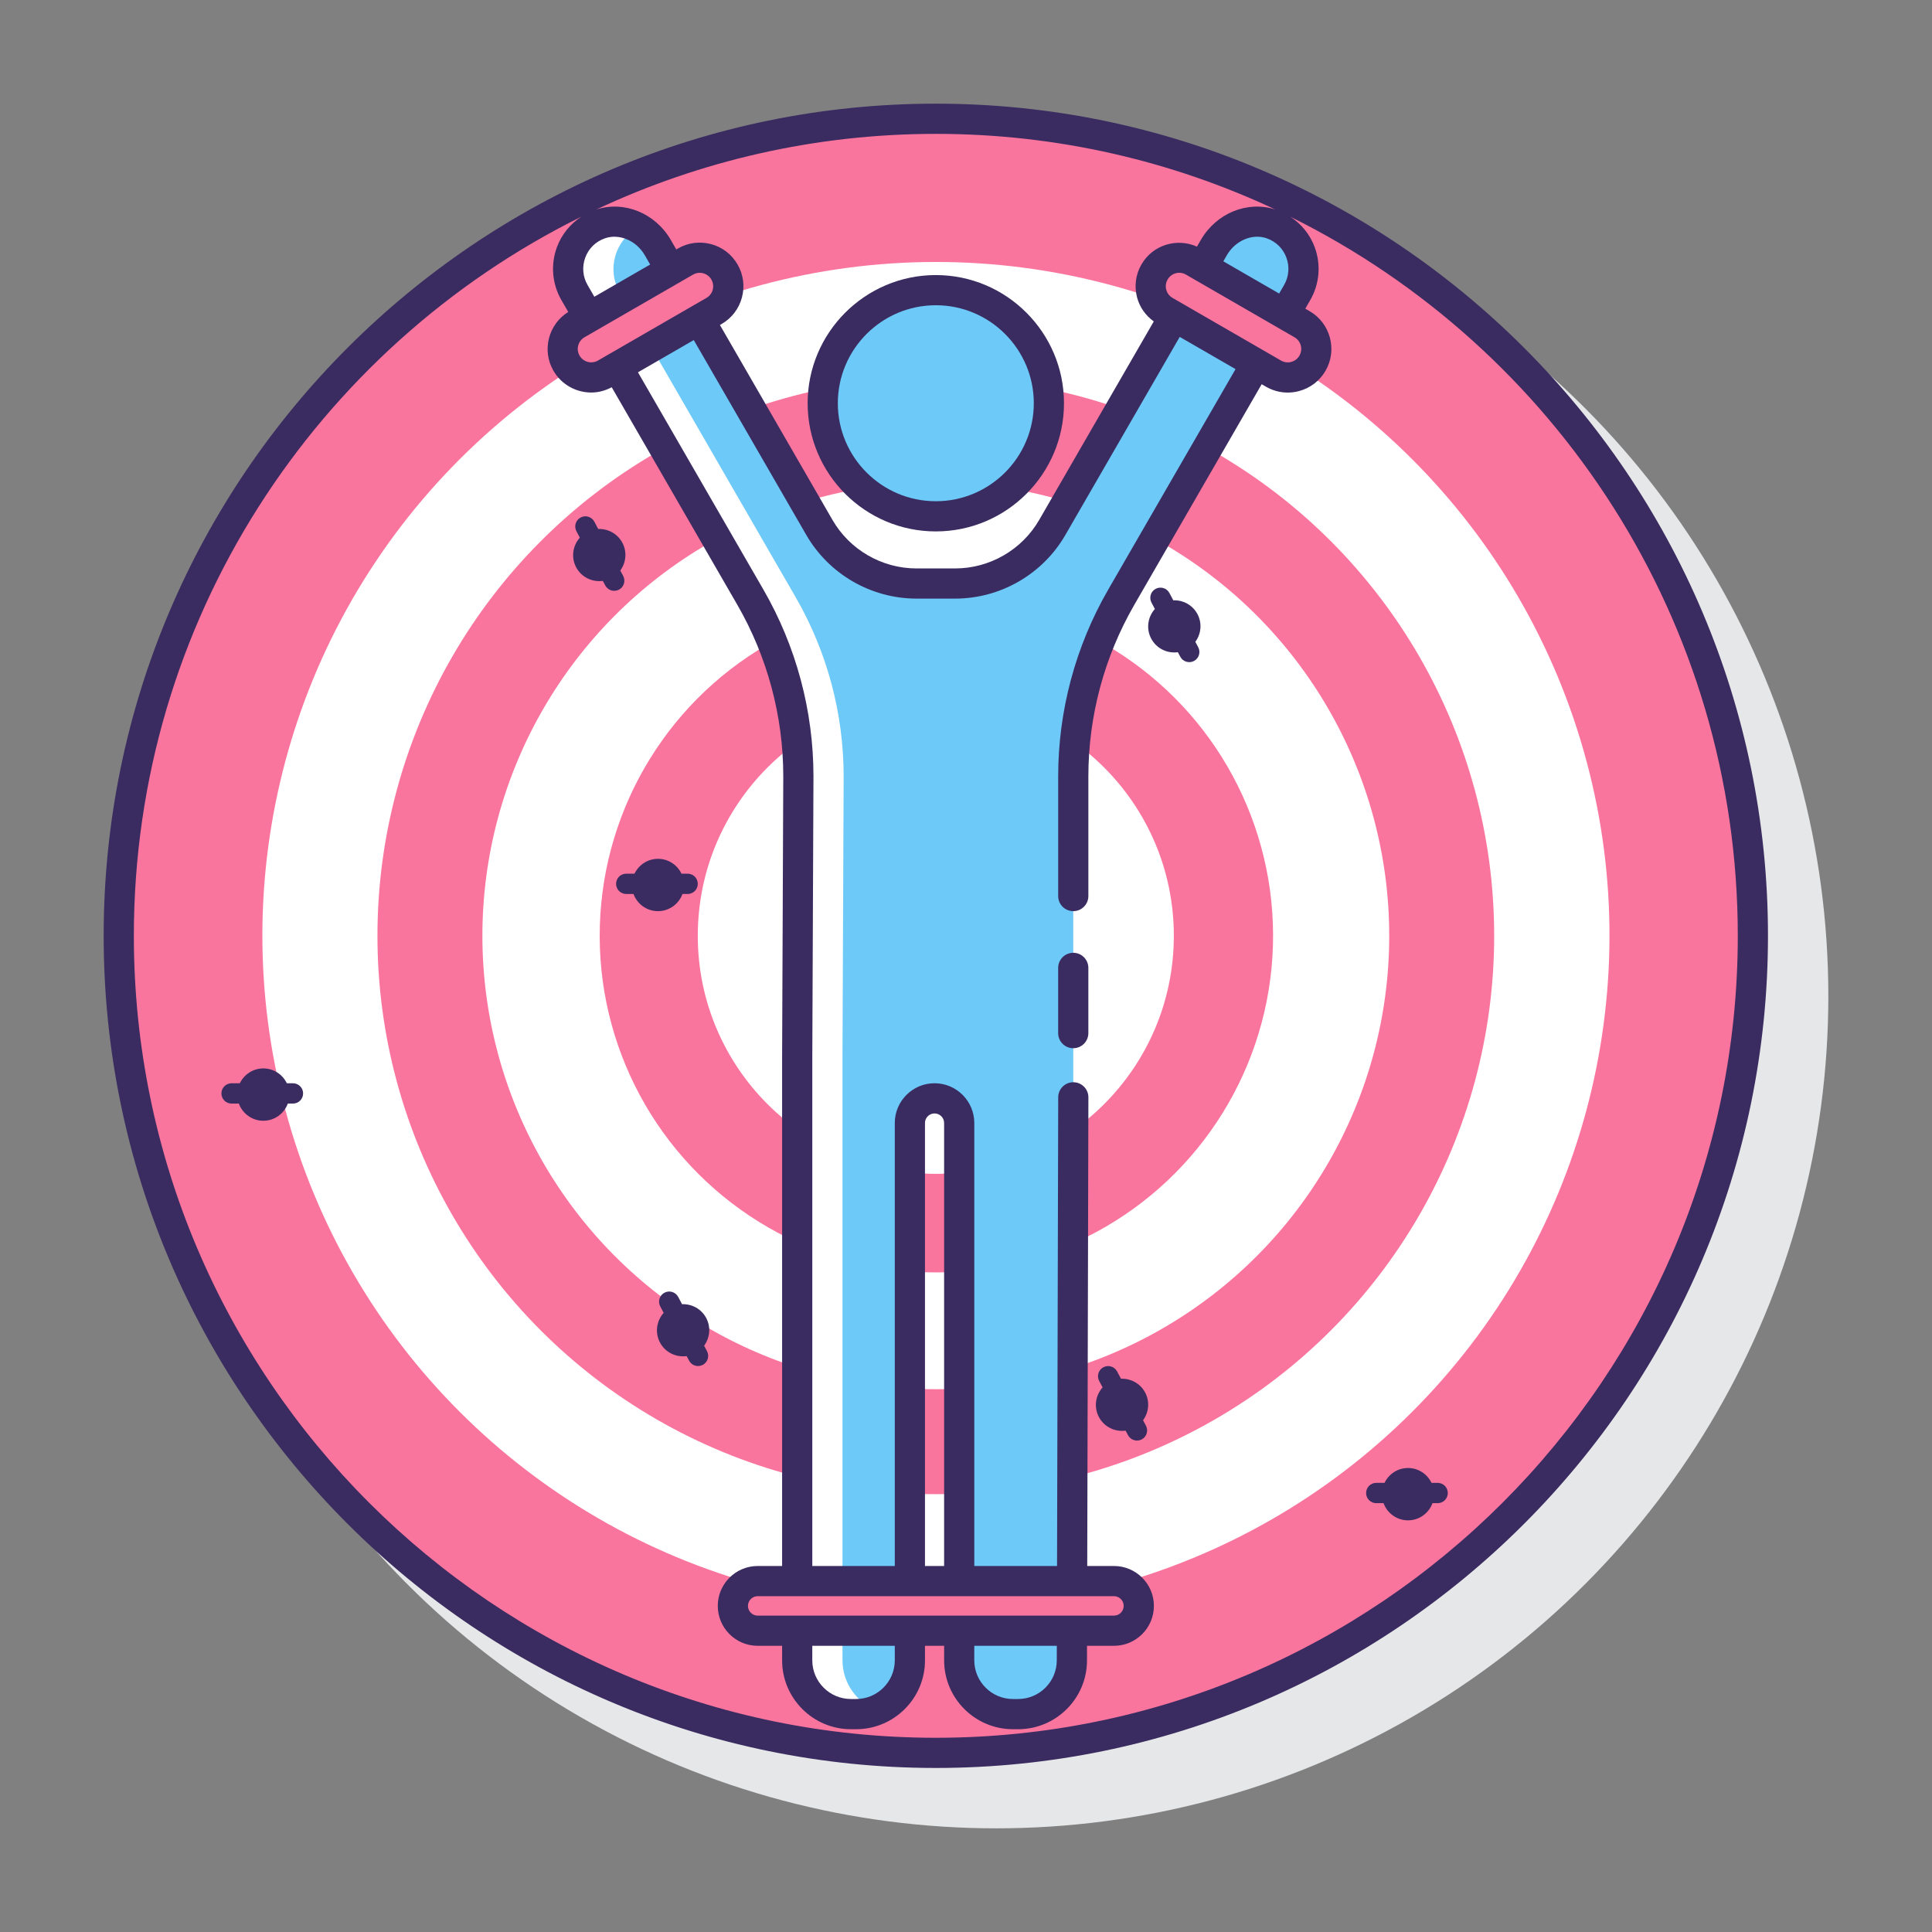 <?xml version="1.0" encoding="utf-8"?>
<!-- Generator: Adobe Illustrator 22.0.1, SVG Export Plug-In . SVG Version: 6.00 Build 0)  -->
<svg version="1.1" id="Layer_1" xmlns="http://www.w3.org/2000/svg" xmlns:xlink="http://www.w3.org/1999/xlink" x="0px" y="0px"
	 viewBox="0 0 128 128" style="enable-background:new 0 0 128 128;" xml:space="preserve">
<rect x="0" y="0" width="128" height="128" fill="#808080" stroke="none"/>
<style type="text/css">
	.st0{fill:#3A2C60;}
	.st1{fill:#E6E7E8;}
	.st2{fill:#6DC9F7;}
	.st3{fill:#FFFFFF;}
	.st4{fill:#FA759E;}
	.st5{fill:#FFD7E5;}
	.st6{fill:#D4FBFF;}
	.st7{fill:#0089EF;}
</style>
<g>
	<circle class="st1" cx="66" cy="66" r="55.132"/>
	<g>
		<g>
			<g>
				<g>
					<circle class="st4" cx="62" cy="62" r="54.132"/>
					
						<ellipse transform="matrix(0.957 -0.29 0.29 0.957 -15.306 20.627)" class="st3" cx="62" cy="62" rx="44.625" ry="44.625"/>
					<circle class="st4" cx="62" cy="62" r="36.993"/>
					<circle class="st3" cx="62" cy="62" r="30.04"/>
					
						<ellipse transform="matrix(0.526 -0.851 0.851 0.526 -23.336 82.145)" class="st4" cx="62" cy="62" rx="22.297" ry="22.297"/>
					<circle class="st3" cx="62" cy="62" r="15.77"/>
					<circle class="st4" cx="62" cy="62" r="8.785"/>
					<circle class="st4" cx="62" cy="62" r="8.785"/>
				</g>
			</g>
			<g>
				<path class="st2" d="M71.106,64.125v-12.69c0-4.167,1.097-8.26,3.18-11.869l11.656-20.19c0.957-1.658,0.215-3.851-1.678-4.527
					c-1.457-0.52-3.074,0.217-3.847,1.557L69.714,34.946c-1.327,2.298-3.779,3.714-6.433,3.714h-2.562
					c-2.654,0-5.106-1.416-6.433-3.714l-10.704-18.54c-0.774-1.34-2.39-2.077-3.847-1.557c-1.893,0.675-2.635,2.869-1.678,4.527
					l11.657,20.19c2.083,3.609,3.18,7.702,3.18,11.869c0,0-0.077,18.341-0.077,18.591v39.976c0,1.959,1.603,3.562,3.562,3.562h0.341
					c1.959,0,3.562-1.603,3.562-3.562v-35.6c0-0.902,0.731-1.634,1.634-1.634h0c0.902,0,1.634,0.731,1.634,1.634v35.6
					c0,1.959,1.603,3.562,3.562,3.562h0.341c1.959,0,3.562-1.603,3.562-3.562c0,0,0.092-37.264,0.092-37.301v-4.254V64.125z"/>
				<g>
					<path class="st3" d="M55.817,110.002V70.026c0-0.25,0.077-18.591,0.077-18.591c0-4.167-1.097-8.26-3.18-11.869l-11.656-20.19
						c-0.865-1.499-0.332-3.424,1.175-4.281c-0.757-0.417-1.652-0.548-2.497-0.246c-1.893,0.675-2.635,2.869-1.678,4.527
						l11.656,20.19c2.083,3.609,3.18,7.702,3.18,11.869c0,0-0.077,18.341-0.077,18.591v39.976c0,1.959,1.603,3.562,3.562,3.562
						h0.341c0.47,0,0.918-0.097,1.329-0.264C56.745,112.77,55.817,111.491,55.817,110.002z"/>
				</g>
				<path class="st2" d="M62,34.207c4.138,0,7.492-3.354,7.492-7.492c0-4.138-3.354-7.492-7.492-7.492s-7.492,3.354-7.492,7.492
					C54.508,30.853,57.862,34.207,62,34.207z"/>
			</g>
		</g>
		<path class="st4" d="M73.802,108.038H50.198c-0.908,0-1.644-0.736-1.644-1.644l0,0c0-0.908,0.736-1.644,1.644-1.644h23.605
			c0.908,0,1.644,0.736,1.644,1.644l0,0C75.446,107.302,74.71,108.038,73.802,108.038z"/>
		<path class="st4" d="M47.998,18.019c-0.522-0.904-1.678-1.214-2.583-0.692l-7.191,4.152c-0.904,0.522-1.214,1.678-0.692,2.583
			c0.522,0.904,1.678,1.214,2.583,0.692l7.191-4.152C48.21,20.08,48.52,18.924,47.998,18.019z"/>
		<g>
			<path class="st4" d="M86.264,21.479l-7.191-4.152c-0.904-0.522-2.06-0.212-2.583,0.692c-0.522,0.904-0.212,2.061,0.692,2.583
				l7.191,4.152c0.904,0.522,2.06,0.212,2.583-0.692S87.168,22.001,86.264,21.479z"/>
			<g>
				<path class="st0" d="M62,6.868C31.6,6.868,6.868,31.6,6.868,62S31.6,117.132,62,117.132c30.4,0,55.133-24.732,55.133-55.132
					S92.4,6.868,62,6.868z M77.683,19.736c-0.206-0.119-0.354-0.312-0.415-0.541c-0.062-0.23-0.03-0.47,0.089-0.675
					c0.245-0.425,0.789-0.575,1.217-0.326l7.19,4.151c0.206,0.119,0.354,0.312,0.415,0.542s0.03,0.47-0.089,0.676
					c-0.119,0.206-0.311,0.353-0.54,0.415c-0.232,0.062-0.472,0.03-0.676-0.089L77.683,19.736z M85.077,18.876l-0.33,0.572
					l-3.698-2.135l0.235-0.407c0.562-0.973,1.698-1.454,2.646-1.115c0.614,0.219,1.075,0.673,1.298,1.279
					C85.448,17.671,85.393,18.329,85.077,18.876z M84.5,13.882c-1.849-0.603-3.913,0.232-4.948,2.024l-0.25,0.433
					c-1.334-0.596-2.932-0.113-3.678,1.18c-0.386,0.669-0.488,1.448-0.288,2.194c0.173,0.649,0.568,1.194,1.105,1.582l-7.592,13.151
					c-1.145,1.983-3.278,3.214-5.567,3.214h-2.563c-2.289,0-4.422-1.231-5.566-3.214l-7.456-12.914l0.11-0.064v0
					c0.669-0.386,1.147-1.01,1.347-1.755c0.2-0.746,0.097-1.525-0.289-2.193s-1.009-1.146-1.755-1.347
					c-0.746-0.199-1.525-0.097-2.193,0.289l-0.111,0.064l-0.357-0.619c-1.036-1.793-3.101-2.628-4.948-2.024
					c6.837-3.21,14.46-5.014,22.5-5.014C70.04,8.868,77.663,10.672,84.5,13.882z M39.615,23.888c-0.423,0.246-0.971,0.1-1.217-0.326
					c-0.119-0.206-0.15-0.445-0.089-0.675s0.209-0.422,0.415-0.541l7.191-4.152c0.137-0.079,0.289-0.12,0.443-0.12
					c0.078,0,0.155,0.01,0.232,0.031c0.229,0.062,0.422,0.208,0.54,0.415c0.119,0.206,0.151,0.446,0.09,0.676
					c-0.062,0.229-0.209,0.422-0.415,0.541L39.615,23.888z M38.924,18.876c-0.316-0.548-0.371-1.206-0.15-1.807
					c0.223-0.605,0.684-1.059,1.298-1.278c0.944-0.336,2.083,0.141,2.645,1.115l0.357,0.619l-3.697,2.135L38.924,18.876z
					 M62,115.132C32.703,115.132,8.868,91.297,8.868,62c0-20.868,12.098-38.956,29.643-47.642c-0.734,0.482-1.306,1.181-1.615,2.021
					c-0.426,1.159-0.318,2.434,0.295,3.497l0.457,0.792c-1.317,0.819-1.763,2.542-0.982,3.894c0.535,0.926,1.509,1.444,2.509,1.444
					c0.46,0,0.923-0.121,1.353-0.35l8.319,14.41c1.993,3.451,3.047,7.382,3.047,11.364c0,0-0.077,18.345-0.077,18.596v33.725h-1.619
					c-1.458,0-2.644,1.186-2.644,2.644s1.186,2.644,2.644,2.644h1.619v0.964c0,2.515,2.046,4.562,4.562,4.562h0.341
					c2.516,0,4.563-2.046,4.563-4.562v-0.964h1.268v0.964c0,2.515,2.046,4.562,4.562,4.562h0.341c2.516,0,4.562-2.046,4.562-4.559
					c0,0,0.001-0.352,0.002-0.967h1.787c1.458,0,2.644-1.186,2.644-2.644s-1.186-2.644-2.644-2.644h-1.773
					c0.026-10.61,0.077-31.023,0.077-31.05c0-0.552-0.447-1-0.999-1h-0.001c-0.552,0-0.999,0.447-1,0.999
					c0,0.098-0.051,20.46-0.077,31.052H64.55V74.402c0-1.452-1.182-2.634-2.634-2.634s-2.634,1.182-2.634,2.634v29.349h-5.465
					V70.026c0-0.25,0.077-18.587,0.077-18.591c0-4.337-1.146-8.614-3.314-12.369l-8.313-14.4l3.697-2.135l7.456,12.914
					c1.501,2.6,4.298,4.214,7.299,4.214h2.563c3.002,0,5.799-1.615,7.3-4.214l7.578-13.125l3.698,2.135L73.42,39.066
					c-2.168,3.756-3.313,8.033-3.313,12.369v7.931c0,0.552,0.447,1,1,1s1-0.448,1-1v-7.931c0-3.986,1.053-7.917,3.046-11.369
					l8.436-14.611l0.285,0.165c0.445,0.257,0.939,0.389,1.44,0.389c0.251,0,0.504-0.033,0.753-0.1
					c0.746-0.2,1.369-0.678,1.755-1.346c0.797-1.38,0.322-3.152-1.059-3.95l-0.284-0.164l0.33-0.572
					c0.613-1.063,0.721-2.337,0.295-3.496c-0.309-0.84-0.881-1.539-1.615-2.022c17.546,8.686,29.644,26.774,29.644,47.642
					C115.133,91.297,91.298,115.132,62,115.132z M62.55,103.751h-1.268V74.402c0-0.35,0.284-0.634,0.634-0.634
					s0.634,0.284,0.634,0.634V103.751z M73.803,105.751c0.354,0,0.644,0.289,0.644,0.644s-0.289,0.644-0.644,0.644H50.198
					c-0.354,0-0.644-0.289-0.644-0.644s0.289-0.644,0.644-0.644H73.803z M64.55,109.038h5.466c-0.002,0.613-0.002,0.964-0.002,0.964
					c0,1.413-1.149,2.562-2.562,2.562h-0.341c-1.412,0-2.562-1.149-2.562-2.562V109.038z M53.817,109.038h5.465v0.964
					c0,1.413-1.149,2.562-2.563,2.562h-0.341c-1.412,0-2.562-1.149-2.562-2.562V109.038z"/>
				<path class="st0" d="M71.106,63.125c-0.553,0-1,0.448-1,1v4.322c0,0.552,0.447,1,1,1s1-0.448,1-1v-4.322
					C72.106,63.572,71.659,63.125,71.106,63.125z"/>
				<path class="st0" d="M62,35.208c4.683,0,8.492-3.81,8.492-8.492s-3.81-8.492-8.492-8.492s-8.492,3.81-8.492,8.492
					S57.317,35.208,62,35.208z M62,20.223c3.58,0,6.492,2.913,6.492,6.492S65.58,33.208,62,33.208s-6.492-2.913-6.492-6.492
					S58.42,20.223,62,20.223z"/>
				<path class="st0" d="M45.216,59.229h0.341c0.372,0,0.673-0.301,0.673-0.673s-0.301-0.673-0.673-0.673h-0.406
					c-0.28-0.581-0.869-0.984-1.557-0.984c-0.688,0-1.277,0.404-1.557,0.984H41.49c-0.372,0-0.673,0.301-0.673,0.673
					s0.301,0.673,0.673,0.673h0.481c0.244,0.663,0.875,1.138,1.622,1.138C44.341,60.366,44.972,59.891,45.216,59.229z"/>
				<path class="st0" d="M19.409,71.769h-0.406c-0.28-0.581-0.869-0.984-1.557-0.984s-1.277,0.404-1.557,0.984h-0.547
					c-0.372,0-0.673,0.301-0.673,0.673s0.301,0.673,0.673,0.673h0.482c0.244,0.663,0.875,1.138,1.622,1.138s1.378-0.475,1.622-1.138
					h0.341c0.372,0,0.673-0.301,0.673-0.673S19.781,71.769,19.409,71.769z"/>
				<path class="st0" d="M95.248,98.243h-0.406c-0.28-0.581-0.869-0.984-1.557-0.984s-1.277,0.404-1.557,0.984h-0.547
					c-0.372,0-0.673,0.301-0.673,0.673s0.301,0.673,0.673,0.673h0.482c0.244,0.663,0.875,1.138,1.622,1.138s1.378-0.475,1.622-1.138
					h0.341c0.372,0,0.673-0.301,0.673-0.673S95.62,98.243,95.248,98.243z"/>
				<path class="st0" d="M79.334,40.685c-0.323-0.607-0.956-0.938-1.6-0.913l-0.257-0.483c-0.174-0.328-0.582-0.453-0.91-0.278
					c-0.328,0.174-0.453,0.582-0.279,0.91l0.226,0.425c-0.471,0.526-0.594,1.307-0.243,1.966c0.351,0.66,1.067,0.994,1.766,0.899
					l0.16,0.301c0.175,0.328,0.582,0.453,0.91,0.279c0.328-0.174,0.453-0.582,0.278-0.91l-0.191-0.359
					C79.577,42.002,79.657,41.292,79.334,40.685z"/>
				<path class="st0" d="M41.287,38.156l-0.191-0.359c0.381-0.52,0.461-1.23,0.138-1.837c-0.323-0.607-0.956-0.938-1.6-0.913
					l-0.256-0.483c-0.175-0.328-0.582-0.453-0.91-0.278c-0.328,0.174-0.453,0.582-0.278,0.91l0.226,0.425
					c-0.471,0.526-0.594,1.307-0.243,1.966c0.351,0.66,1.066,0.994,1.766,0.899l0.16,0.301c0.174,0.328,0.582,0.453,0.91,0.279
					C41.337,38.892,41.461,38.484,41.287,38.156z"/>
				<path class="st0" d="M75.869,92.258c-0.323-0.607-0.956-0.938-1.6-0.913l-0.257-0.483c-0.174-0.328-0.582-0.453-0.91-0.278
					c-0.328,0.174-0.453,0.582-0.278,0.91l0.226,0.425c-0.471,0.526-0.594,1.307-0.243,1.966c0.351,0.66,1.066,0.994,1.766,0.899
					l0.16,0.301c0.175,0.328,0.582,0.453,0.91,0.279c0.328-0.174,0.453-0.582,0.278-0.91l-0.191-0.359
					C76.112,93.575,76.192,92.866,75.869,92.258z"/>
				<path class="st0" d="M46.788,87.32c-0.323-0.607-0.956-0.938-1.6-0.913l-0.257-0.483c-0.174-0.328-0.582-0.453-0.91-0.278
					c-0.328,0.174-0.453,0.582-0.278,0.91l0.226,0.425c-0.471,0.526-0.594,1.307-0.243,1.966c0.351,0.66,1.066,0.994,1.766,0.899
					l0.16,0.301c0.175,0.328,0.582,0.453,0.91,0.279c0.328-0.174,0.453-0.582,0.278-0.91l-0.191-0.359
					C47.03,88.637,47.11,87.928,46.788,87.32z"/>
			</g>
		</g>
	</g>
</g>
</svg>

